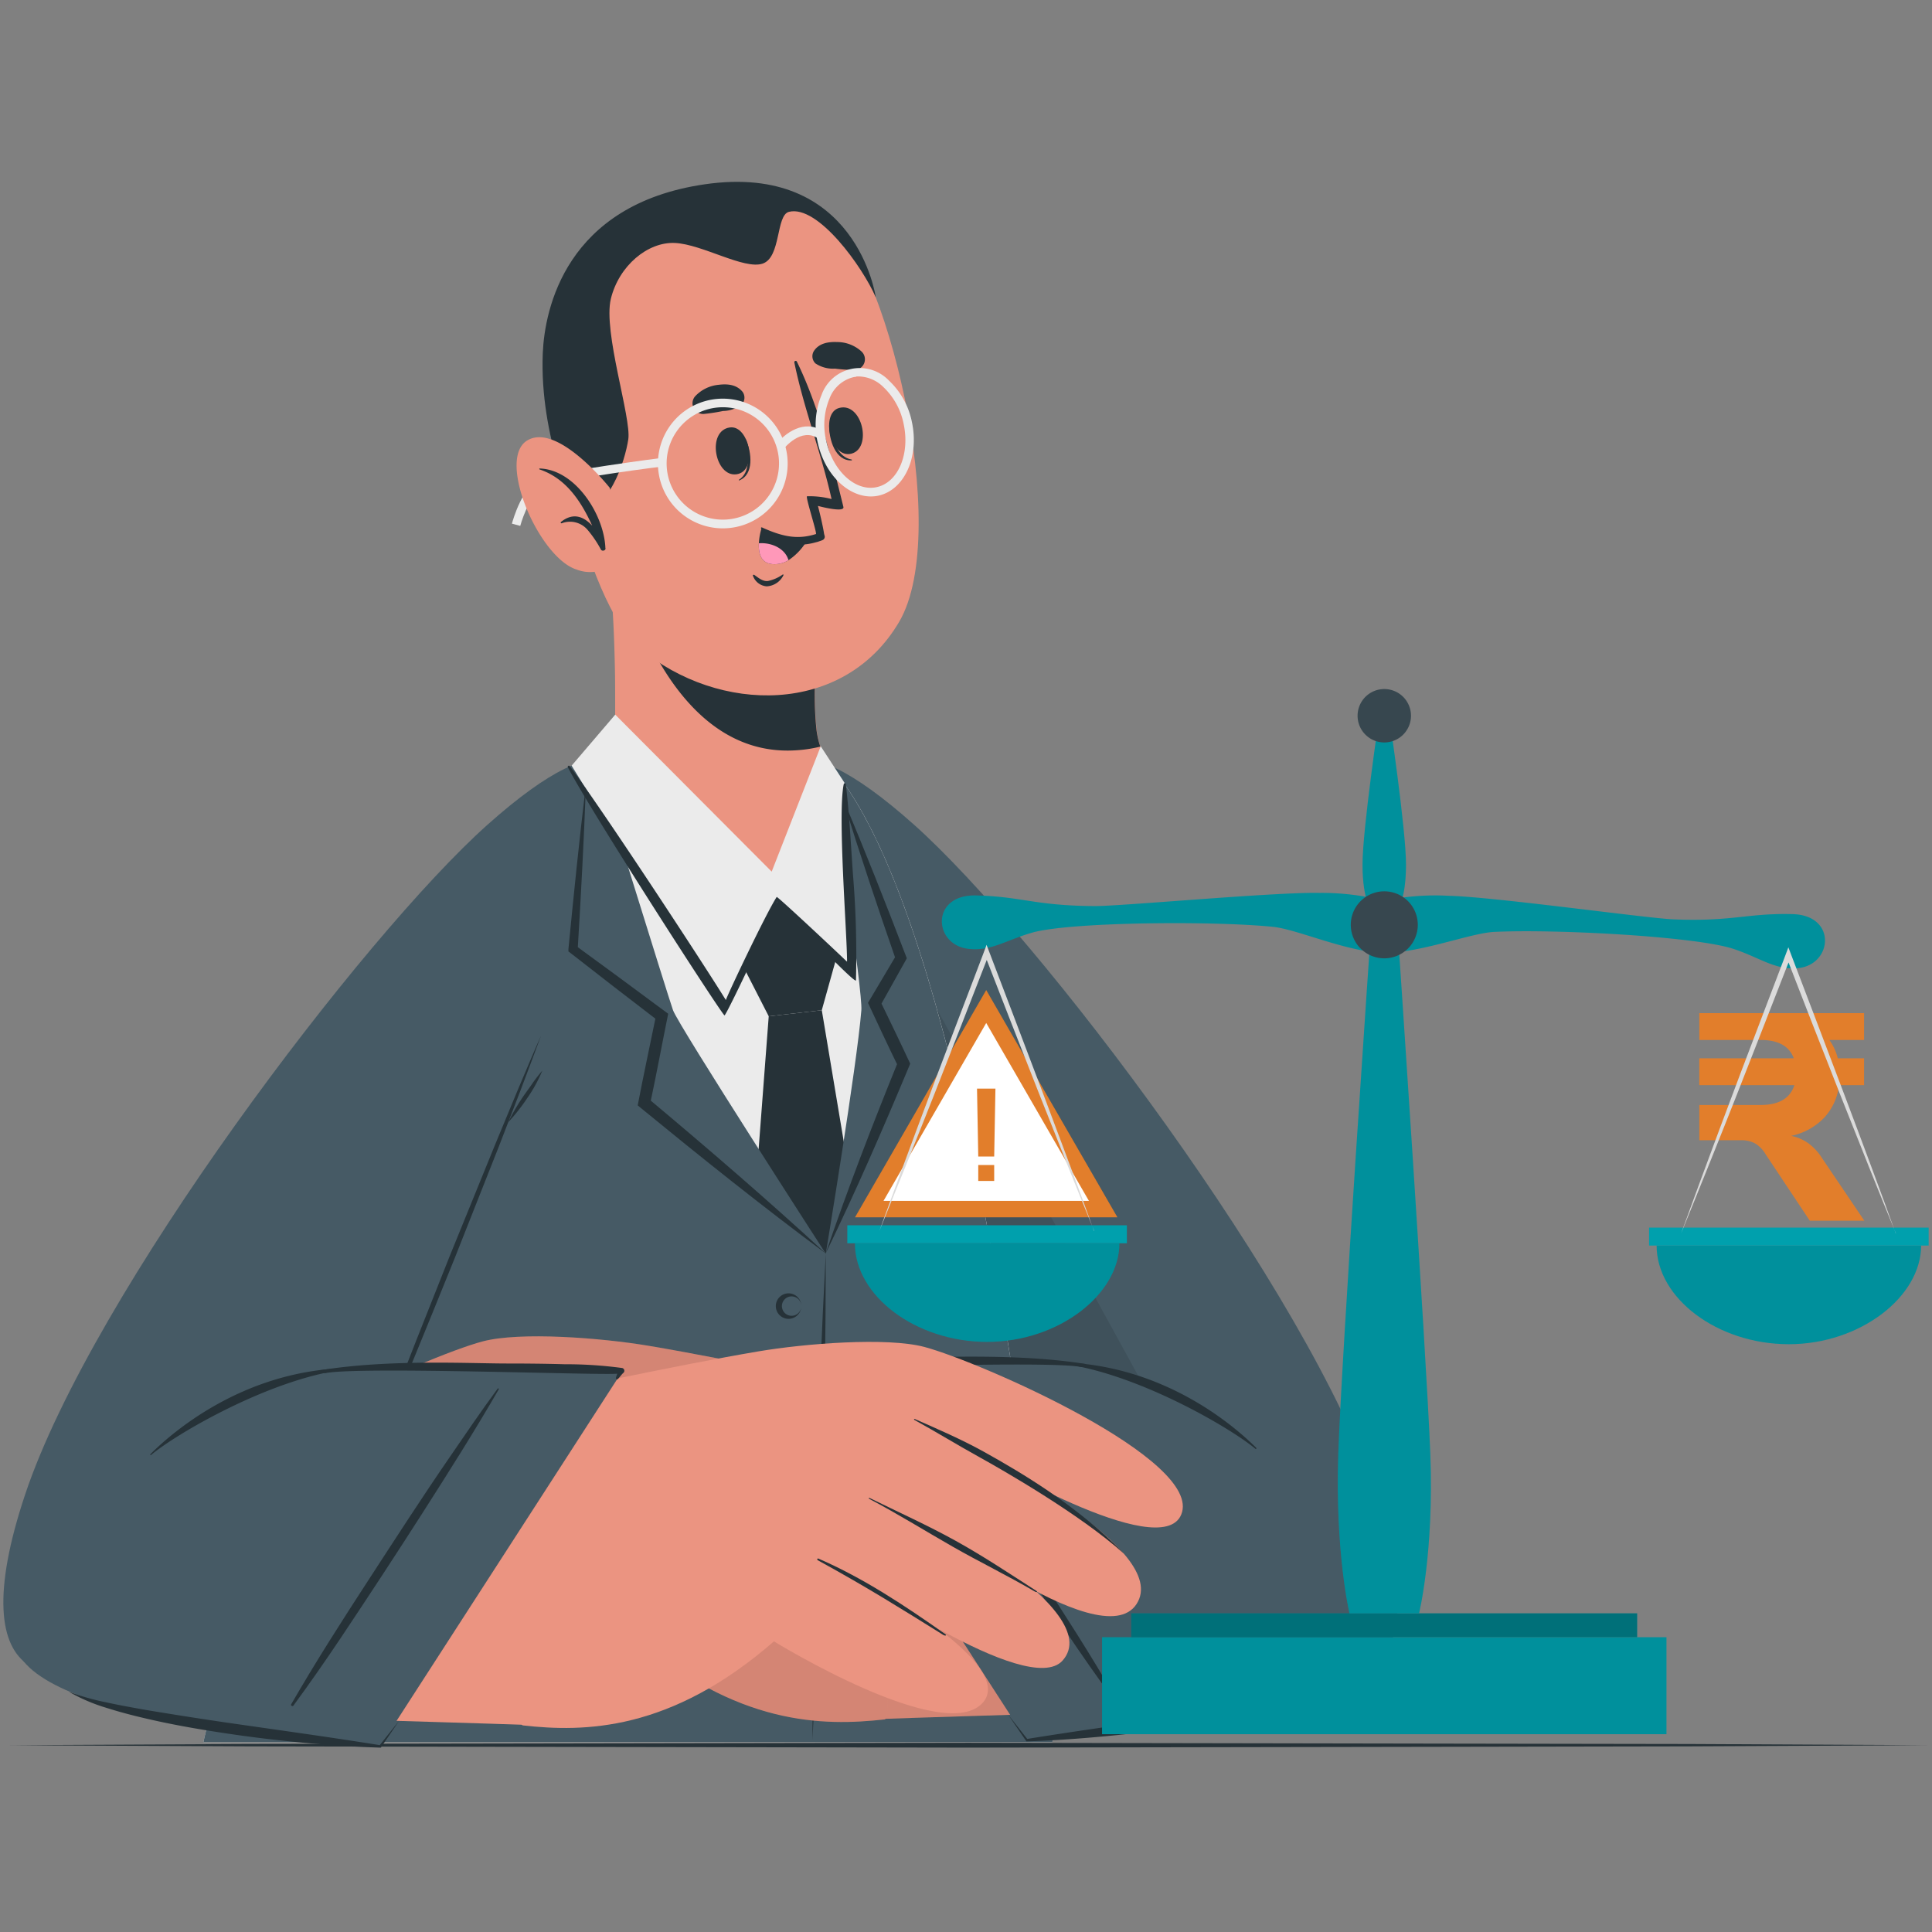 <svg xmlns="http://www.w3.org/2000/svg" width="576" height="576" viewBox="0 0 576 576">
  <rect x="0" y="0" width="576" height="576" fill="#808080" stroke="none"/>
  <g id="balanced_advantage" transform="translate(-17796 -5582)">
    <path id="Rectangle_8718" data-name="Rectangle 8718" d="M1,1V575H575V1H1M0,0H576V576H0Z" transform="translate(17796 5582)" fill="#707070" opacity="0"/>
    <g id="conservative_illustration" transform="translate(10261 6119.999)">
      <rect id="Rectangle_8307" data-name="Rectangle 8307" width="574" height="574" transform="translate(7536 -536.999)" fill="none"/>
      <g id="Warning-cuate" transform="translate(7536 -580.109)">
        <g id="freepik--Table--inject-16" transform="translate(1.444 561.698)">
          <path id="Path_27435" data-name="Path 27435" d="M51.69,441.532l71.559-.361,71.573-.115,143.146-.245,143.146.245,71.573.115,71.559.361-71.559.346-71.573.13-143.146.245-143.146-.245-71.573-.13Z" transform="translate(-51.69 -440.81)" fill="#263238"/>
        </g>
        <g id="freepik--character-2--inject-75" transform="translate(0 96.321)">
          <path id="Path_35305" data-name="Path 35305" d="M403.937,309.691C472.325,377.713,559.406,519.52,545.03,550.12,529.044,584.213,434.9,492.175,435.049,486.4c.11-4.371-35.41-93.281-62.188-157.774S387.018,292.864,403.937,309.691Z" transform="translate(-132.112 -115.143)" fill="#eb9481"/>
          <path id="Path_35306" data-name="Path 35306" d="M434.682,487.014c-3.146-9.511-51.323-126.607-65.224-163.682s-2.689-49.128,34.386-16.059,117.7,139.447,137.819,199.732c19.388,58.091-7.316,64.748-46.019,39.069C463.966,525.058,434.682,487.014,434.682,487.014Z" transform="translate(-132.367 -115.634)" fill="#465a65"/>
          <path id="Path_35307" data-name="Path 35307" d="M518,557.66a105.714,105.714,0,0,1-22.3-11.651c-31.734-21.016-61.017-59.06-61.017-59.06-3.146-9.511-51.323-126.607-65.224-163.682-7.847-20.888-7.7-33.819.53-35.228Z" transform="translate(-132.372 -115.569)" opacity="0.1"/>
          <path id="Path_35308" data-name="Path 35308" d="M522.871,585.958H269.84c.658-5.213,65.151-253.323,115.98-295.172,21.656-17.833,61.273-4.481,66.3-.329C500.9,330.659,526.584,582.922,522.871,585.958Z" transform="translate(-210.184 -120.784)" fill="#ebebeb"/>
          <path id="Path_35309" data-name="Path 35309" d="M357.98,331.151l10.078-20.321,17.3,17.6-4.243,15.218L365.3,345.454Z" transform="translate(-137.112 -96.675)" fill="#263238"/>
          <path id="Path_35310" data-name="Path 35310" d="M366.938,330.581,356,474.454l25.881,49.586,23.7-58.749L382.759,328.77Z" transform="translate(-138.753 -81.802)" fill="#263238"/>
          <path id="Path_35311" data-name="Path 35311" d="M522.871,581.862H269.84c.64-5.213,65.151-253.323,115.98-295.172,0,0,22.388,72.375,24.015,76.966s45.543,72.577,45.543,72.577,9.292-56.042,10.608-72.577c.439-5.487-8.359-64.474-9.785-73.382C502.312,340.647,526.474,578.917,522.871,581.862Z" transform="translate(-210.184 -116.688)" fill="#465a65"/>
          <path id="Path_35312" data-name="Path 35312" d="M373.079,368.45c0,47.464-1.463,97.58-3.969,145.044C369.2,465.938,370.555,415.877,373.079,368.45Z" transform="translate(-127.885 -48.905)" fill="#263238"/>
          <path id="Path_35313" data-name="Path 35313" d="M370.739,378.724a3.8,3.8,0,1,1-3.8-3.8,3.8,3.8,0,0,1,3.8,3.8Zm0,0a2.89,2.89,0,1,0-2.89,2.89A2.89,2.89,0,0,0,370.739,378.724Z" transform="translate(-132.842 -43.541)" fill="#263238"/>
          <path id="Path_35314" data-name="Path 35314" d="M369.88,397.735a3.8,3.8,0,1,1-3.8-3.541,3.8,3.8,0,0,1,3.8,3.541Zm0,0a2.89,2.89,0,1,0-1.37,2.694A2.89,2.89,0,0,0,369.88,397.735Z" transform="translate(-133.539 -27.562)" fill="#263238"/>
          <path id="Path_35315" data-name="Path 35315" d="M369.049,417.034a3.8,3.8,0,1,1-3.8-3.8,3.8,3.8,0,0,1,3.8,3.8Zm0,0a2.89,2.89,0,1,0-2.89,2.89,2.89,2.89,0,0,0,2.89-2.89Z" transform="translate(-134.243 -11.78)" fill="#263238"/>
          <path id="Path_35316" data-name="Path 35316" d="M368.2,436.2a3.8,3.8,0,1,1-3.8-3.8A3.8,3.8,0,0,1,368.2,436.2Zm0,0a2.89,2.89,0,1,0-2.89,2.89A2.89,2.89,0,0,0,368.2,436.2Z" transform="translate(-134.948 4.113)" fill="#263238"/>
          <path id="Path_35317" data-name="Path 35317" d="M380.666,309.691C312.278,377.713,225.2,519.52,239.573,550.12c15.931,34.094,110-57.944,110-63.724-.11-4.371,35.41-93.281,62.188-157.774S397.53,292.864,380.666,309.691Z" transform="translate(-236.582 -115.143)" fill="#eb9481"/>
          <path id="Path_35318" data-name="Path 35318" d="M350.764,487.014c3.146-9.511,51.323-126.607,65.224-163.682s2.689-49.128-34.386-16.059S263.829,446.72,243.71,507.006c-19.406,58.091,7.316,64.748,46.019,39.068C321.481,525.058,350.764,487.014,350.764,487.014Z" transform="translate(-237.224 -115.634)" fill="#465a65"/>
          <path id="Path_35319" data-name="Path 35319" d="M295.93,464.878c4.1-11.121,8.359-22.168,12.639-33.216s8.706-21.949,13.059-33.033l13.407-32.923,6.822-16.461c2.341-5.487,4.609-10.974,6.987-16.315-2.03,5.579-4.152,11.1-6.237,16.644l-6.4,16.571-13.06,33.033c-4.463,10.974-8.871,21.949-13.407,32.923S300.649,454.031,295.93,464.878Z" transform="translate(-188.554 -78.353)" fill="#263238"/>
          <path id="Path_35320" data-name="Path 35320" d="M319.5,354.047a65.634,65.634,0,0,1,4.7-8.011c.878-1.262,1.829-2.524,2.67-3.768s1.829-2.433,2.835-3.658a42.615,42.615,0,0,1-4.481,8.176,55.969,55.969,0,0,1-5.725,7.261Z" transform="translate(-169.014 -73.644)" fill="#263238"/>
          <path id="Path_35321" data-name="Path 35321" d="M548.906,472.163c-18.071,18.711-53.408,16.7-156.475,20.412-14.248.512-47.756-101.238-32.557-102.573,19.15-1.683,93.812-4.042,99.281-3.53C505.393,390.825,561.143,459.47,548.906,472.163Z" transform="translate(-138.75 -34.023)" fill="#eb9481"/>
          <path id="Path_35322" data-name="Path 35322" d="M548.906,472.163c-18.071,18.711-53.408,16.7-156.475,20.412-14.248.512-47.756-101.238-32.557-102.573,19.15-1.683,93.812-4.042,99.281-3.53C505.393,390.825,561.143,459.47,548.906,472.163Z" transform="translate(-138.75 -34.023)" opacity="0.1"/>
          <path id="Path_35323" data-name="Path 35323" d="M463.048,397.239s-38.1-8.267-63.267-12.492c-14.047-2.359-38.41-4.28-49.586-1.28-16.626,4.445-83.258,33.728-76.509,50.025,6.109,14.779,60.176-17.65,60.176-17.65s-57.45,27.893-46.824,44.318,66.833-28.314,66.833-28.314-58.383,29.978-44.757,45.178c10.316,11.486,63.5-26.174,63.5-26.174s-49.988,26.119-39.91,38.41c11.157,13.572,62.444-18.108,62.444-18.108,30.893,26.869,56.591,27.033,74.991,24.985C474.407,495.605,463.048,397.239,463.048,397.239Z" transform="translate(-207.392 -37.729)" fill="#eb9481"/>
          <path id="Path_35324" data-name="Path 35324" d="M463.048,397.239s-38.1-8.267-63.267-12.492c-14.047-2.359-38.41-4.28-49.586-1.28-16.626,4.445-83.258,33.728-76.509,50.025,6.109,14.779,60.176-17.65,60.176-17.65s-57.45,27.893-46.824,44.318,66.833-28.314,66.833-28.314-58.383,29.978-44.757,45.178c10.316,11.486,63.5-26.174,63.5-26.174s-49.988,26.119-39.91,38.41c11.157,13.572,62.444-18.108,62.444-18.108,30.893,26.869,56.591,27.033,74.991,24.985C474.407,495.605,463.048,397.239,463.048,397.239Z" transform="translate(-207.392 -37.729)" opacity="0.1"/>
          <path id="Path_35325" data-name="Path 35325" d="M345.066,394.517c-6.859,3.018-13.846,6.036-20.412,9.676s-13.023,7.5-19.223,11.724c-15.236,10.371-23.137,19.242-22.589,18.748,12.968-11.706,36.288-25.076,42.873-28.7s12.931-7.591,19.5-11.212A.14.14,0,0,0,345.066,394.517Z" transform="translate(-199.427 -27.306)" fill="#263238"/>
          <path id="Path_35326" data-name="Path 35326" d="M346.912,407.355c-8.615,4.262-17.3,8.158-25.716,12.8s-15.913,9.712-23.961,14.888c-.6.4-.2.6.439.238,8.249-4.865,16.224-8.706,24.509-13.462s16.461-9.822,24.838-14.248A.123.123,0,0,0,346.912,407.355Z" transform="translate(-187.719 -16.659)" fill="#263238"/>
          <path id="Path_35327" data-name="Path 35327" d="M349.84,417.25c-13.462,5.816-25.863,14.12-37.806,22.552-.6.421,0,.622.6.219,12.419-7.737,22.131-13.883,37.4-22.314C350.3,417.579,350.132,417.122,349.84,417.25Z" transform="translate(-175.411 -8.466)" fill="#263238"/>
          <path id="Path_35328" data-name="Path 35328" d="M364.61,387.362,436.656,498.77s89.623-4.792,106.3-25.424c10.974-13.59-43.9-86.2-95.422-87.136Z" transform="translate(-131.615 -34.181)" fill="#465a65"/>
          <path id="Path_35329" data-name="Path 35329" d="M467.635,411.63c-7.188-7.17-27.856-24.491-57.578-25.46a.22.22,0,1,0,0,.439c22.058,2.853,49.9,19.059,57.4,25.369C467.58,412.142,467.817,411.813,467.635,411.63Z" transform="translate(-94.132 -34.214)" fill="#263238"/>
          <path id="Path_35330" data-name="Path 35330" d="M446.65,483.577c-7.316-12.675-15.218-24.948-23.192-37.185s-15.931-24.546-24.217-36.581c-4.682-6.822-9.328-13.663-14.248-20.321-.128-.165-.457,0-.329.2,7.316,12.657,15.145,24.967,23.028,37.258s16.022,24.528,24.07,36.691c4.609,6.859,9.328,13.663,14.248,20.3C446.247,484.272,446.869,483.961,446.65,483.577Z" transform="translate(-115.014 -31.517)" fill="#263238"/>
          <path id="Path_35331" data-name="Path 35331" d="M365.008,386.887a122.666,122.666,0,0,1,17.01-1.134c5.688-.165,11.377-.22,17.065-.238,11.322,0,35.319-1.353,55.695,1.939.219,0-1.116.951-1.335.9-9.621-2.049-81.374.75-87.154.238a10.288,10.288,0,0,1,.439,1.262c0,.311-.274.622-.531.366-.64-.585-1.061-1.262-1.646-1.829a.823.823,0,0,1,.457-1.5Z" transform="translate(-131.958 -34.986)" fill="#263238"/>
          <path id="Path_35332" data-name="Path 35332" d="M499.366,438.82a73.869,73.869,0,0,1-11.322,3.2c-3.823.841-7.682,1.536-11.541,2.232q-11.6,1.939-23.284,3.658c-15.547,2.268-31.094,4.39-46.714,6.914l.329.146L401,447.545l5.359,7.828.091.146h.219c7.9-.238,15.766-.823,23.613-1.555s15.693-1.719,23.5-2.908,15.583-2.6,23.284-4.408c3.859-.914,7.682-1.939,11.468-3.146a53.771,53.771,0,0,0,10.828-4.682Z" transform="translate(-101.446 9.435)" fill="#263238"/>
          <path id="Path_35333" data-name="Path 35333" d="M391.479,350.042c-14.157,5.012-41.5-14.468-53.317-31.387-.8-1.152-.329-14.358-.494-30.435-.165-9.749-.549-20.613-1.628-30.49-.238-2.03,63.614,8.3,63.614,8.3s-3.841,21.382-1.829,38.593a22.154,22.154,0,0,0,.878,4.006,4.3,4.3,0,0,0,.165.658C400.917,316.863,405.142,345.177,391.479,350.042Z" transform="translate(-155.302 -140.917)" fill="#eb9481"/>
          <path id="Path_35334" data-name="Path 35334" d="M338.14,257.52c4.682,16.461,19.479,55.621,52.622,52.768a38.56,38.56,0,0,0,6.31-1.024,2.823,2.823,0,0,0-.165-.677,25.976,25.976,0,0,1-.878-3.987c-1.975-17.248,1.829-38.629,1.829-38.629S351.858,258.526,338.14,257.52Z" transform="translate(-153.56 -140.871)" fill="#263238"/>
          <path id="Path_35335" data-name="Path 35335" d="M328.079,232.66c-5.853,22.351,8.359,85.691,24.637,99.3,23.595,19.7,60.962,20.12,77.387-7.9,15.913-27.2-4.079-109.414-22.131-121.65C381.359,184.41,336.73,199.646,328.079,232.66Z" transform="translate(-163.015 -192.905)" fill="#eb9481"/>
          <path id="Path_35336" data-name="Path 35336" d="M359.219,235.753c0-.146-.293.293-.238.457,1.1,4.243,1.628,9.273-1.829,11.56-.11,0,0,.274,0,.219C361.725,246.27,360.938,239.594,359.219,235.753Z" transform="translate(-137.839 -158.941)" fill="#263238"/>
          <path id="Path_35337" data-name="Path 35337" d="M357.519,233.8c-6.987,1.024-4.426,14.907,2.049,13.956S363.372,232.938,357.519,233.8Z" transform="translate(-140.95 -160.57)" fill="#263238"/>
          <path id="Path_35338" data-name="Path 35338" d="M371.831,233.464c0-.183.366.146.4.311.658,4.335,2.14,9.145,6.292,9.877.128,0,.146.238,0,.256C373.66,244.109,371.758,237.653,371.831,233.464Z" transform="translate(-125.63 -160.859)" fill="#263238"/>
          <path id="Path_35339" data-name="Path 35339" d="M374.832,230.676c6.822-1.829,9.932,11.962,3.658,13.626S369.126,232.175,374.832,230.676Z" transform="translate(-125.632 -163.265)" fill="#263238"/>
          <path id="Path_35340" data-name="Path 35340" d="M352.928,235.573a54.744,54.744,0,0,0,5.725-.878,9.4,9.4,0,0,0,5.67-2.03,3,3,0,0,0,.183-3.658c-1.829-2.231-4.536-2.451-7.188-2.122a10.974,10.974,0,0,0-7.024,3.475,3.182,3.182,0,0,0,2.634,5.213Z" transform="translate(-144.095 -166.37)" fill="#263238"/>
          <path id="Path_35341" data-name="Path 35341" d="M381.595,228.189a51.19,51.19,0,0,1-5.78-.4A9.42,9.42,0,0,1,370,226.232a2.963,2.963,0,0,1-.475-3.658c1.536-2.378,4.317-2.817,6.987-2.707a10.755,10.755,0,0,1,7.316,2.89,3.183,3.183,0,0,1-2.231,5.432Z" transform="translate(-127.895 -172.1)" fill="#263238"/>
          <path id="Path_35342" data-name="Path 35342" d="M359.8,257.86c1.207.823,2.506,2.012,4.079,1.829a11.834,11.834,0,0,0,4.426-1.939c.128,0,.293,0,.22.183a5.889,5.889,0,0,1-5.012,3.347,4.7,4.7,0,0,1-4.1-3.182C359.311,257.9,359.621,257.75,359.8,257.86Z" transform="translate(-135.937 -140.681)" fill="#263238"/>
          <path id="Path_35343" data-name="Path 35343" d="M360.852,273.029a14.907,14.907,0,0,0,10.974,4.7,18.289,18.289,0,0,0,5.322-.732,5.487,5.487,0,0,0,.969-.293,6.933,6.933,0,0,0,.914-.329,1.079,1.079,0,0,0,.7-1.116h0a1.824,1.824,0,0,0-.11-.421h0l-.091-.384c-.512-3.311-1.829-8.286-1.829-8.286,1.335.366,8.011,2.012,7.591.293-3.493-14.157-7.316-29.9-13.846-43.257a.4.4,0,0,0-.768.256c2.817,13.755,8.03,26.905,11.084,40.66a25.608,25.608,0,0,0-7.316-.823c-.457.219,2.579,9.566,2.689,11.084a.386.386,0,0,1,0,.165c-5.487,1.738-9.932.823-16.023-1.92C360.816,272.444,360.541,272.736,360.852,273.029Z" transform="translate(-134.845 -169.549)" fill="#263238"/>
          <path id="Path_35344" data-name="Path 35344" d="M375.174,253.03a17.8,17.8,0,0,1-5.963,6.676,7.92,7.92,0,0,1-4.7,1.171c-3.658-.274-4.262-3.4-4.134-6.219a19.287,19.287,0,0,1,.786-4.408,22.844,22.844,0,0,0,14.01,2.78Z" transform="translate(-135.138 -146.899)" fill="#263238"/>
          <path id="Path_35345" data-name="Path 35345" d="M369.211,257.722a7.919,7.919,0,0,1-4.7,1.171c-3.658-.274-4.262-3.4-4.134-6.219C364.127,252.381,368.242,254.21,369.211,257.722Z" transform="translate(-135.138 -144.914)" fill="#ff98b9"/>
          <path id="Path_35346" data-name="Path 35346" d="M334.949,292.377c9.95.311,14.76-15.456,15.73-21.857s-7.59-32.118-5.194-41.922,10.974-17.028,19.132-16.626,20.613,8.048,26.137,6.146,3.9-14.486,7.847-15.437c8.67-2.122,21.949,16.461,25.863,25.5,0,0-5.633-40.349-51.067-33.691-41.428,6.054-47.665,37.276-48.214,50.354C324.14,269.88,334.949,292.377,334.949,292.377Z" transform="translate(-164.362 -193.744)" fill="#263238"/>
          <path id="Path_35347" data-name="Path 35347" d="M365.08,267.669a19.333,19.333,0,1,1,16.37-25.79h0a19.315,19.315,0,0,1-16.37,25.79Zm-3.42-35.941A16.754,16.754,0,1,0,379.018,242.7a16.754,16.754,0,0,0-17.358-10.974Z" transform="translate(-148.766 -164.445)" fill="#ebebeb"/>
          <path id="Path_35348" data-name="Path 35348" d="M387.119,262.329c-7.316.7-14.76-6.2-16.882-16.077a23.082,23.082,0,0,1,1.134-14.084,12.072,12.072,0,0,1,20.12-4.335,23.155,23.155,0,0,1,6.841,12.364c2.231,10.426-2.25,20.266-10,21.949a10.051,10.051,0,0,1-1.207.183ZM381.76,226.7a5.628,5.628,0,0,0-.969.146,10.243,10.243,0,0,0-7.042,6.383,20.394,20.394,0,0,0-.988,12.474c1.939,9.036,8.688,15.291,15.071,13.9s9.968-9.84,8.03-18.857a20.65,20.65,0,0,0-6.036-10.974,10.718,10.718,0,0,0-8.066-3.164Z" transform="translate(-127.457 -168.58)" fill="#ebebeb"/>
          <path id="Path_35349" data-name="Path 35349" d="M365.27,240.451l-2.03-1.573c2.341-3.036,8.286-7.7,13.956-3.75l-1.463,2.122C370.648,233.7,365.49,240.176,365.27,240.451Z" transform="translate(-132.751 -160.694)" fill="#ebebeb"/>
          <path id="Path_35350" data-name="Path 35350" d="M322.607,259.041l-2.487-.677c.311-1.171,3.237-11.432,8.688-13.572,5.085-1.975,34.88-5.908,36.343-6.072l.311,2.561c-9.913,1.171-31.789,4.39-35.721,5.926C326.156,248.615,323.376,256.224,322.607,259.041Z" transform="translate(-168.5 -156.458)" fill="#ebebeb"/>
          <path id="Path_35351" data-name="Path 35351" d="M348.645,250.438s-15.657-19.735-24.692-14.029,3.658,34.917,14.815,38.41a11.157,11.157,0,0,0,14.632-6.9Z" transform="translate(-167.87 -159.232)" fill="#eb9481"/>
          <path id="Path_35352" data-name="Path 35352" d="M324.709,240.47c-.165,0-.183.238,0,.293,7.883,2.652,12.364,9.548,15.657,16.772-2.469-2.707-5.67-4.079-9.328-1.116-.183.146,0,.457.238.384a6.859,6.859,0,0,1,7.7,1.957,33.322,33.322,0,0,1,3.987,5.89c.4.658,1.628.219,1.317-.549v-.183C343.768,254.1,335.318,240.818,324.709,240.47Z" transform="translate(-164.803 -155.007)" fill="#263238"/>
          <path id="Path_35353" data-name="Path 35353" d="M404.128,290.028,389.5,327.4,342.854,280.59l-13,15.218s45.818,74.57,46.092,71.187l15.126-32.228L413.4,356.953l-2.213-56.079Z" transform="translate(-160.433 -121.745)" fill="#ebebeb"/>
          <path id="Path_35354" data-name="Path 35354" d="M414.323,322.268c-.677-9.255-1.1-18.583-2.195-27.783a.321.321,0,0,0-.64,0c-1.829,8.944.988,44.3,1.006,52.786h-.11c-.933-.969-20.687-19.516-20.869-19.223-3.292,5.121-14.395,28.588-15.163,30.728-7.316-11.852-37.989-58.53-46.531-69.723a.329.329,0,0,0-.567.329c6.42,12.511,46.147,74.131,46.7,73.967.384.293,14.193-28.625,15.821-34.075,3.347,4.042,23.3,25,23.375,23.631a291.674,291.674,0,0,0-.823-30.637Z" transform="translate(-160.953 -114.844)" fill="#263238"/>
          <path id="Path_35355" data-name="Path 35355" d="M241.978,473.258c18.089,18.693,53.445,16.626,156.494,20.248,14.267.494,47.665-101.293,32.466-102.61-19.15-1.664-93.812-3.951-99.3-3.42C285.51,391.865,229.724,460.564,241.978,473.258Z" transform="translate(-234.707 -33.197)" fill="#eb9481"/>
          <path id="Path_35356" data-name="Path 35356" d="M329.269,398.244s38.1-8.3,63.248-12.566c14.047-2.378,38.41-4.3,49.586-1.335,16.626,4.445,83.295,33.654,76.564,49.97-6.091,14.76-60.194-17.6-60.194-17.6s57.487,27.82,46.878,44.263-66.87-28.241-66.87-28.241,58.4,29.9,44.793,45.123c-10.3,11.5-63.541-26.1-63.541-26.1s50.043,26.064,39.965,38.41c-11.139,13.572-62.462-18.053-62.462-18.053-30.856,26.905-56.573,27.107-74.881,25.058C317.928,496.629,329.269,398.244,329.269,398.244Z" transform="translate(-167.497 -36.979)" fill="#eb9481"/>
          <path id="Path_35357" data-name="Path 35357" d="M385.879,395.406c6.877,3.036,13.846,6.036,20.431,9.676s13.023,7.481,19.242,11.688c15.236,10.352,23.156,19.223,22.607,18.729-12.986-11.688-36.325-25.021-42.909-28.661s-12.95-7.554-19.516-11.176C385.568,395.571,385.714,395.333,385.879,395.406Z" transform="translate(-114.163 -26.568)" fill="#263238"/>
          <path id="Path_35358" data-name="Path 35358" d="M378.469,408.267c8.6,4.243,17.3,8.139,25.716,12.8s15.931,9.712,23.979,14.87c.6.4.2.6-.439.22-8.249-4.829-16.242-8.67-24.528-13.407s-16.461-9.822-24.838-14.23C378.213,408.4,378.341,408.194,378.469,408.267Z" transform="translate(-120.27 -15.907)" fill="#263238"/>
          <path id="Path_35359" data-name="Path 35359" d="M370.2,418.16c13.48,5.816,25.881,14.1,37.843,22.516.6.421,0,.622-.6.238-12.438-7.737-22.15-13.882-37.441-22.278C369.764,418.489,369.929,418.032,370.2,418.16Z" transform="translate(-127.24 -7.711)" fill="#263238"/>
          <path id="Path_35360" data-name="Path 35360" d="M419.457,388.271,347.484,499.751s-89.624-4.7-106.323-25.314c-10.974-13.59,43.9-86.258,95.33-87.227Z" transform="translate(-235.133 -33.352)" fill="#465a65"/>
          <path id="Path_35361" data-name="Path 35361" d="M261.24,412.727c7.17-7.17,27.838-24.528,57.56-25.607a.219.219,0,1,1,0,.439c-22.077,2.89-49.878,19.114-57.377,25.424C261.3,413.221,261.057,412.91,261.24,412.727Z" transform="translate(-217.369 -33.426)" fill="#263238"/>
          <path id="Path_35362" data-name="Path 35362" d="M284.166,484.607c7.316-12.694,15.181-24.966,23.156-37.221s15.913-24.564,24.18-36.581c4.682-6.822,9.31-13.663,14.23-20.321.128-.183.439,0,.329.2-7.316,12.657-15.126,24.985-22.991,37.276s-15.913,24.564-24.034,36.727c-4.609,6.877-9.328,13.681-14.23,20.339C284.569,485.3,283.91,484.973,284.166,484.607Z" transform="translate(-198.355 -30.7)" fill="#263238"/>
          <path id="Path_35363" data-name="Path 35363" d="M378.694,387.794a125.436,125.436,0,0,0-16.992-1.1c-5.688-.165-11.395-.22-17.083-.22-11.322,0-35.3-1.317-55.676,1.994-.238,0,1.1.951,1.317.9,9.621-2.067,81.374.658,87.154.146a10.208,10.208,0,0,0-.421,1.262c0,.293.256.622.53.366.64-.585,1.043-1.28,1.646-1.829a.841.841,0,0,0-.475-1.518Z" transform="translate(-194.371 -34.174)" fill="#263238"/>
          <path id="Path_35364" data-name="Path 35364" d="M247.9,439.86a73.874,73.874,0,0,0,11.322,3.2c3.823.841,7.682,1.518,11.56,2.213q11.6,1.939,23.266,3.658c15.565,2.25,31.094,4.371,46.714,6.877l-.311.146,5.908-7.426-5.341,7.847-.091.146h-.22c-7.9-.238-15.766-.8-23.631-1.536s-15.675-1.7-23.485-2.89-15.6-2.561-23.3-4.39c-3.859-.9-7.682-1.921-11.468-3.128a52.709,52.709,0,0,1-10.92-4.719Z" transform="translate(-228.374 10.298)" fill="#263238"/>
          <path id="Path_35365" data-name="Path 35365" d="M334.525,292.47c-.567,15.6-1.482,32.722-2.433,48.36l-.53-1.171,13.352,9.785,13.3,9.84.86.64c-1.829,9-3.493,18-5.4,26.96l-.6-1.738c17.98,15.053,35.758,30.381,53.042,46.293-18.857-13.992-37.148-28.643-55.329-43.531l-.8-.677c1.719-8.981,3.658-17.943,5.487-26.905l.658,1.738-13.133-10.1L329.934,341.8l-.6-.457v-.713c1.518-15.62,3.237-32.649,5.121-48.159Z" transform="translate(-160.864 -111.896)" fill="#263238"/>
          <path id="Path_35366" data-name="Path 35366" d="M376.573,294.48c6.53,15.4,12.657,30.966,18.638,46.586l.256.658-.366.658-7.609,13.608v-1.646l4.353,9.017c1.591,3.237,3.073,6.511,4.628,9.767l-.293.732c-7.865,18.839-16.022,37.55-24.93,55.914,6.6-19.315,13.956-38.41,21.619-57.268v1.445c-2.707-5.487-6.328-13.279-8.981-18.949l.457-.768,7.956-13.407-.11,1.3c-5.487-15.8-10.791-31.661-15.712-47.555Z" transform="translate(-126.11 -110.23)" fill="#263238"/>
        </g>
        <g id="freepik--Books--inject-75" transform="translate(251.615 247.541)">
          <path id="Path_35288" data-name="Path 35288" d="M623.639,301.69c0,15.3-18.21,29.408-39.44,29.408S544.78,317.419,544.78,301.69Z" transform="translate(-542.515 -136.463)" fill="#00a0ad"/>
          <path id="Path_35289" data-name="Path 35289" d="M623.639,301.69c0,15.3-18.21,29.408-39.44,29.408S544.78,317.419,544.78,301.69Z" transform="translate(-542.515 -136.463)" opacity="0.1"/>
          <rect id="Rectangle_9782" data-name="Rectangle 9782" width="83.347" height="5.351" transform="translate(0 159.876)" fill="#00a0ad"/>
          <path id="Path_35291" data-name="Path 35291" d="M734.419,324c0,15.3-18.21,29.429-39.441,29.429S655.56,339.75,655.56,324Z" transform="translate(-414.278 -158.104)" fill="#00a0ad"/>
          <path id="Path_35292" data-name="Path 35292" d="M734.419,324c0,15.3-18.21,29.429-39.441,29.429S655.56,339.75,655.56,324Z" transform="translate(-414.278 -158.104)" opacity="0.1"/>
          <rect id="Rectangle_9783" data-name="Rectangle 9783" width="83.347" height="5.351" transform="translate(239.038 160.567)" fill="#00a0ad"/>
          <path id="Path_35294" data-name="Path 35294" d="M248.479,64.223c-6.581-.777-10.249-5.07-17.455-8.954-10.464-5.631-51.307-15.1-69.388-17.39-7.163-.885-23.129,2.46-33.7.345s-23.992-11.37-30.961-13.312c-17.519-4.941-58.88-11.867-70.747-10.788-8.112.82-13.14,3.366-19.526,1.532C-3.677,12.765-1.929-2.36,11.448.316S28.126,6.379,45.753,9.593c7.616,1.4,53.81,5.221,66.626,7.789a74.116,74.116,0,0,1,18.6,5.653A74.136,74.136,0,0,1,150.4,24.977c12.838,2.568,56.9,16.851,64.49,18.512,17.476,3.819,21.9,1.963,35.233,4.639S259.18,65.539,248.479,64.223Z" transform="matrix(0.985, -0.174, 0.174, 0.985, 27.005, 63.218)" fill="#00a0ad"/>
          <path id="Path_35295" data-name="Path 35295" d="M248.479,64.223c-6.581-.777-10.249-5.07-17.455-8.954-10.464-5.631-51.307-15.1-69.388-17.39-7.163-.885-23.129,2.46-33.7.345s-23.992-11.37-30.961-13.312c-17.519-4.941-58.88-11.867-70.747-10.788-8.112.82-13.14,3.366-19.526,1.532C-3.677,12.765-1.929-2.36,11.448.316S28.126,6.379,45.753,9.593c7.616,1.4,53.81,5.221,66.626,7.789a74.116,74.116,0,0,1,18.6,5.653A74.136,74.136,0,0,1,150.4,24.977c12.838,2.568,56.9,16.851,64.49,18.512,17.476,3.819,21.9,1.963,35.233,4.639S259.18,65.539,248.479,64.223Z" transform="matrix(0.985, -0.174, 0.174, 0.985, 27.005, 63.218)" opacity="0.1"/>
          <rect id="Rectangle_9784" data-name="Rectangle 9784" width="168.269" height="28.911" transform="translate(75.947 282.685)" fill="#00a0ad"/>
          <rect id="Rectangle_9785" data-name="Rectangle 9785" width="168.269" height="28.911" transform="translate(75.947 282.685)" opacity="0.1"/>
          <rect id="Rectangle_9786" data-name="Rectangle 9786" width="150.814" height="7.12" transform="translate(84.663 275.565)" fill="#00a0ad"/>
          <rect id="Rectangle_9787" data-name="Rectangle 9787" width="150.814" height="7.12" transform="translate(84.663 275.565)" opacity="0.3"/>
          <path id="Path_35296" data-name="Path 35296" d="M635.725,473.231H614.99s-4.315-18.08-3.344-47.467S621.4,269.34,621.4,269.34h7.94s8.63,126.995,9.752,156.424S635.725,473.231,635.725,473.231Z" transform="translate(-465.276 -197.644)" fill="#00a0ad"/>
          <path id="Path_35297" data-name="Path 35297" d="M635.725,473.231H614.99s-4.315-18.08-3.344-47.467S621.4,269.34,621.4,269.34h7.94s8.63,126.995,9.752,156.424S635.725,473.231,635.725,473.231Z" transform="translate(-465.276 -197.644)" opacity="0.1"/>
          <path id="Path_35298" data-name="Path 35298" d="M627.887,284.191c0,10.68-2.654,13.614-2.654,13.614H617.6s-2.675-2.934-2.675-13.614,5.027-44.381,5.027-44.381h2.891S627.887,273.511,627.887,284.191Z" transform="translate(-461.322 -231.827)" fill="#00a0ad"/>
          <path id="Path_35299" data-name="Path 35299" d="M627.887,284.191c0,10.68-2.654,13.614-2.654,13.614H617.6s-2.675-2.934-2.675-13.614,5.027-44.381,5.027-44.381h2.891S627.887,273.511,627.887,284.191Z" transform="translate(-461.322 -231.827)" opacity="0.1"/>
          <path id="Path_35300" data-name="Path 35300" d="M633.279,274.05a9.99,9.99,0,1,1-9.99-9.99,9.99,9.99,0,0,1,9.99,9.99Z" transform="translate(-463.198 -203.756)" fill="#37474f"/>
          <path id="Path_35301" data-name="Path 35301" d="M630.186,244.093a7.961,7.961,0,1,1-2.324-5.644,7.983,7.983,0,0,1,2.324,5.644Z" transform="translate(-462.133 -236.11)" fill="#37474f"/>
          <g id="Group_18950" data-name="Group 18950" transform="translate(2.293 89.741)">
            <path id="Path_35761" data-name="Path 35761" d="M295.259,61.41,256.14,129.165h78.239Z" transform="translate(-256.14 -61.41)" fill="#e27e2b"/>
            <path id="Path_35762" data-name="Path 35762" d="M307.116,84.91,276.5,137.942h61.235Z" transform="translate(-267.996 -75.095)" fill="#fff"/>
            <path id="Path_35763" data-name="Path 35763" d="M81.44,91.57h5.491l-.37,20.246h-4.75Z" transform="translate(-45.064 -62.188)" fill="#e27e2b"/>
            <rect id="Rectangle_9836" data-name="Rectangle 9836" width="4.75" height="4.751" transform="translate(36.746 52.162)" fill="#e27e2b"/>
          </g>
          <path id="Path_35290" data-name="Path 35290" d="M612.218,345.783c-9.472-22.978-23.733-59.355-32.8-82.765h1.51c-4.013,10.356-12.126,31.134-16.182,41.469s-12.384,31.026-16.592,41.3c6.732-18.663,16.247-44.036,23.323-62.57.216-.6,8.825-23.021,8.63-22.762l.755,1.963c8.976,23.582,22.87,59.873,31.285,83.347Z" transform="translate(-538.602 -184.202)" fill="#dbdbdb"/>
          <path id="Path_35764" data-name="Path 35764" d="M35.386,27.008H19.129L6,7.274a9.345,9.345,0,0,0-3.086-3.26,8.37,8.37,0,0,0-4.3-1H-13.818V-7.5H4.438q8.172,0,10.084-5.911h-28.34v-8H14.348q-2-5.477-9.91-5.477H-13.818v-8H35.3v8H24.954a16.321,16.321,0,0,1,2.521,5.477H35.3v8H27.823A17.034,17.034,0,0,1,23.3-3.592a19.042,19.042,0,0,1-9.736,5.3,13.6,13.6,0,0,1,5.086,2.173,15.892,15.892,0,0,1,4.042,4.347Z" transform="translate(267.83 131.508)" fill="#e27e2b"/>
          <path id="Path_35293" data-name="Path 35293" d="M723,368.123c-9.45-22.957-23.733-59.333-32.773-82.743h1.51c-4.013,10.335-12.147,31.112-16.2,41.447s-12.384,31.048-16.592,41.3c6.753-18.642,16.246-44.036,23.345-62.57.194-.6,8.8-23,8.63-22.762l.755,1.985c8.975,23.561,22.849,59.851,31.263,83.326Z" transform="translate(-410.366 -205.809)" fill="#dbdbdb"/>
        </g>
      </g>
    </g>
  </g>
</svg>
